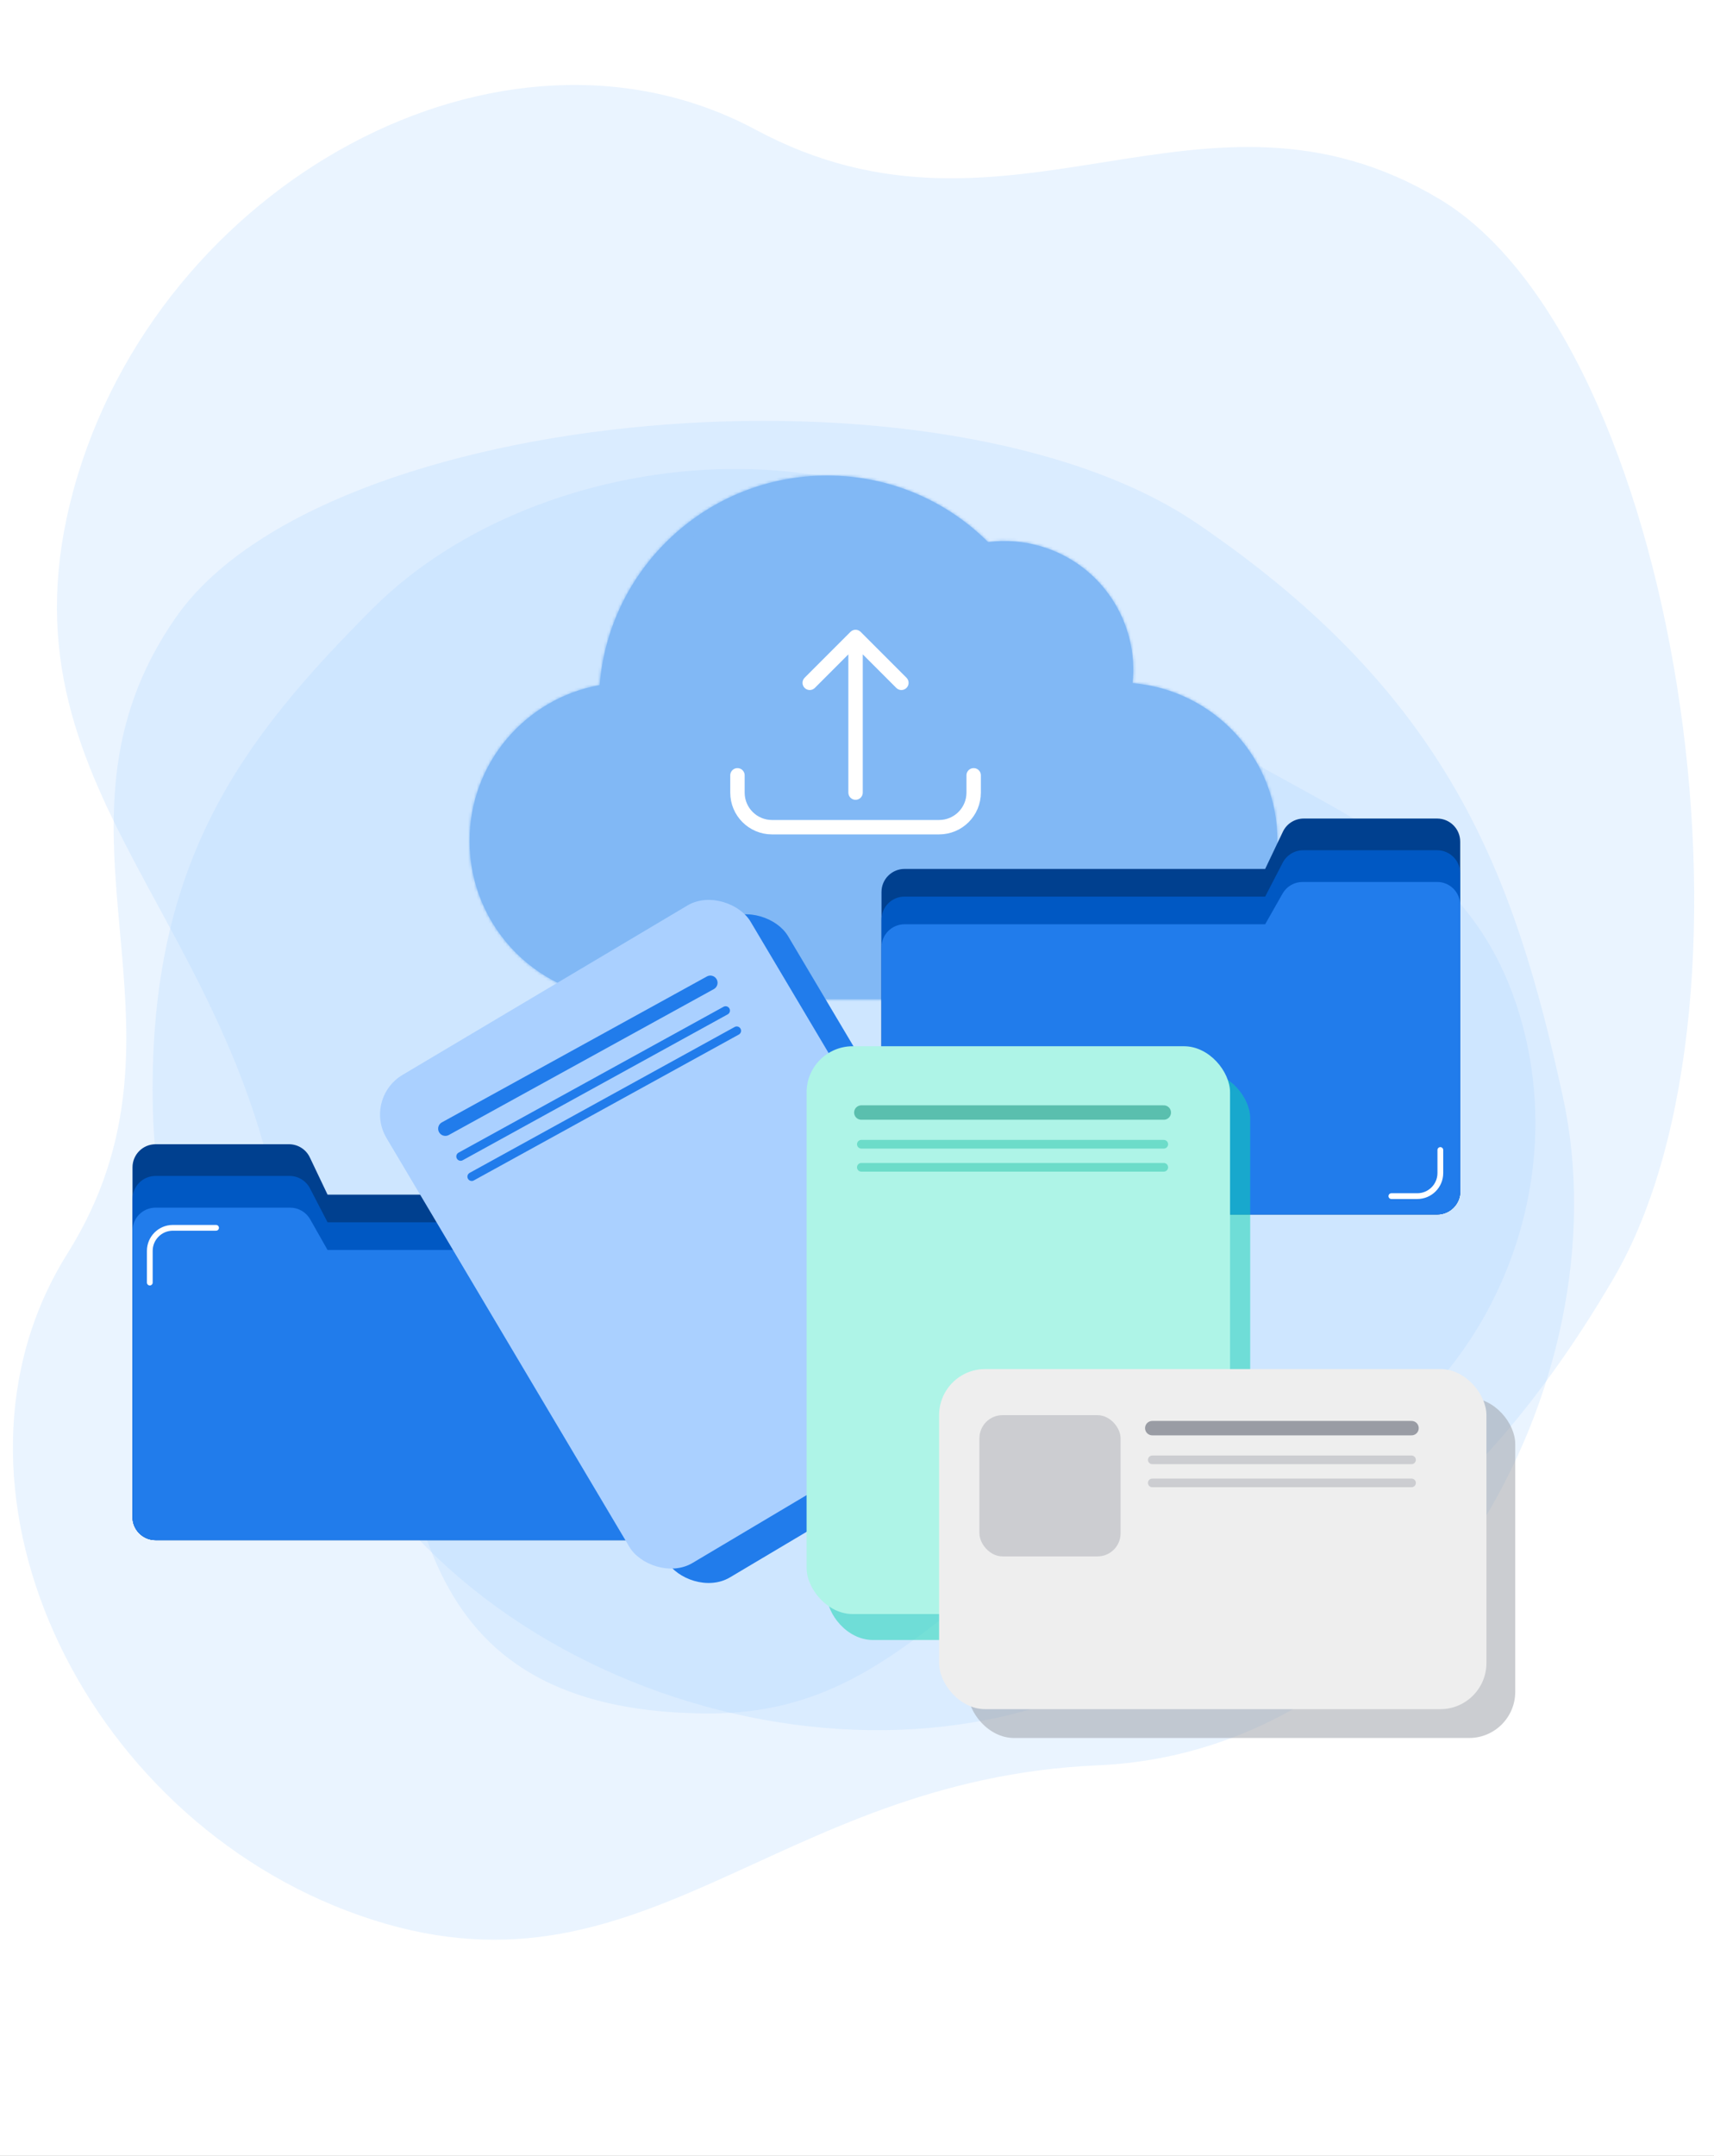 <svg width="595" height="748" viewBox="0 0 595 748" fill="none" xmlns="http://www.w3.org/2000/svg">
<rect x="0" y="0" width="595" height="748" fill="#333333" stroke="none"/>
<g clip-path="url(#clip0_2125_2169)">
<rect width="595" height="748" fill="white"/>
<path d="M246.5 594.5C129.5 594.5 152.5 498.391 126 481C94 460 54 464.5 53 381.5C52 298.5 84.264 256.236 129.5 211C187.5 153 310 140.5 368 211C426 281.5 504 274 527.5 352C551 430 496.5 516.5 417.5 520C338.5 523.5 322.5 594.5 246.5 594.5Z" fill="#ACD5FF" fill-opacity="0.25"/>
<path d="M23.371 434.984C73.197 355.584 9.554 288.17 61.02 214.243C112.486 140.317 327.747 121.932 415.49 181.573C503.234 241.213 525.72 303.463 542.538 380.499C564.103 479.273 494.26 607.56 381.029 612.493C267.799 617.425 222.846 698.774 125.111 664.671C27.375 630.568 -26.456 514.385 23.371 434.984Z" fill="#ACD5FF" fill-opacity="0.25"/>
<path d="M262.386 45.041C350.394 92.269 417.458 19.74 499.766 69.107C582.074 118.475 617.178 345.979 560.119 443.565C503.06 541.152 438.511 569.555 357.834 593.002C254.391 623.066 112.967 558.093 99.539 438.08C86.111 318.067 -3.617 276.16 25.572 169.798C54.761 63.435 174.377 -2.188 262.386 45.041Z" fill="#ACD5FF" fill-opacity="0.25"/>
<rect x="336" y="485" width="190" height="118" rx="16" fill="#999CA4" fill-opacity="0.5"/>
<mask id="path-5-inside-1_2125_2169" fill="white">
<path fill-rule="evenodd" clip-rule="evenodd" d="M208.159 237.697C211.479 196.996 245.563 165 287.119 165C308.936 165 328.692 173.818 343.02 188.085C349.132 187.295 355.508 187.763 361.786 189.682C382.577 196.038 395.362 216.183 393.177 237.025C421.337 239.385 443.456 262.989 443.456 291.76C443.456 322.097 418.864 346.689 388.527 346.689H217.929C187.593 346.689 163 322.097 163 291.76C163 264.758 182.484 242.306 208.159 237.697Z"/>
</mask>
<path fill-rule="evenodd" clip-rule="evenodd" d="M208.159 237.697C211.479 196.996 245.563 165 287.119 165C308.936 165 328.692 173.818 343.02 188.085C349.132 187.295 355.508 187.763 361.786 189.682C382.577 196.038 395.362 216.183 393.177 237.025C421.337 239.385 443.456 262.989 443.456 291.76C443.456 322.097 418.864 346.689 388.527 346.689H217.929C187.593 346.689 163 322.097 163 291.76C163 264.758 182.484 242.306 208.159 237.697Z" fill="#81B8F5"/>
<path d="M208.159 237.697L209.043 242.618L212.83 241.938L213.143 238.103L208.159 237.697ZM343.02 188.085L339.492 191.628L341.229 193.358L343.661 193.043L343.02 188.085ZM361.786 189.682L363.247 184.901V184.901L361.786 189.682ZM393.177 237.025L388.204 236.503L387.672 241.581L392.759 242.007L393.177 237.025ZM213.143 238.103C216.253 199.976 248.188 170 287.119 170V160C242.937 160 206.705 194.016 203.176 237.29L213.143 238.103ZM287.119 170C307.56 170 326.063 178.256 339.492 191.628L346.548 184.542C331.322 169.38 310.311 160 287.119 160V170ZM343.661 193.043C349.082 192.343 354.74 192.757 360.324 194.464L363.247 184.901C356.276 182.769 349.183 182.246 342.379 183.126L343.661 193.043ZM360.324 194.464C378.784 200.107 390.144 217.996 388.204 236.503L398.15 237.546C400.579 214.369 386.371 191.969 363.247 184.901L360.324 194.464ZM392.759 242.007C418.351 244.152 438.456 265.611 438.456 291.76H448.456C448.456 260.368 424.324 234.618 393.595 232.042L392.759 242.007ZM438.456 291.76C438.456 319.335 416.102 341.689 388.527 341.689V351.689C421.625 351.689 448.456 324.858 448.456 291.76H438.456ZM388.527 341.689H217.929V351.689H388.527V341.689ZM217.929 341.689C190.354 341.689 168 319.335 168 291.76H158C158 324.858 184.831 351.689 217.929 351.689V341.689ZM168 291.76C168 267.221 185.708 246.807 209.043 242.618L207.276 232.776C179.26 237.805 158 262.295 158 291.76H168Z" fill="#81B8F5" mask="url(#path-5-inside-1_2125_2169)"/>
<path d="M506.896 301.481V292C506.896 287.582 503.314 284 498.896 284H452.566C449.48 284 446.67 285.775 445.343 288.561L439.19 301.481H314C309.582 301.481 306 305.063 306 309.481V413.353C306 417.771 309.582 421.353 314 421.353H498.896C503.314 421.353 506.896 417.771 506.896 413.353V301.481Z" fill="#00408F"/>
<path d="M506.896 311.081V303C506.896 298.582 503.314 295 498.896 295H452.382C449.392 295 446.652 296.667 445.277 299.322L439.19 311.081H314C309.582 311.081 306 314.663 306 319.081V413.353C306 417.771 309.582 421.353 314 421.353H498.896C503.314 421.353 506.896 417.771 506.896 413.353V311.081Z" fill="#0058C3"/>
<path d="M506.896 320.681V314C506.896 309.582 503.314 306 498.896 306H452.175C449.295 306 446.637 307.548 445.216 310.054L439.19 320.681H314C309.582 320.681 306 324.263 306 328.681V413.353C306 417.771 309.582 421.353 314 421.353H498.896C503.314 421.353 506.896 417.771 506.896 413.353V320.681Z" fill="#217CEB"/>
<path d="M46 414.481V405C46 400.582 49.582 397 54 397H100.329C103.415 397 106.226 398.775 107.552 401.561L113.705 414.481H238.895C243.314 414.481 246.895 418.063 246.895 422.481V526.353C246.895 530.771 243.314 534.353 238.895 534.353H54C49.582 534.353 46 530.771 46 526.353V414.481Z" fill="#00408F"/>
<path d="M46 424.081V416C46 411.582 49.582 408 54 408H100.514C103.503 408 106.244 409.667 107.618 412.322L113.705 424.081H238.896C243.314 424.081 246.896 427.663 246.896 432.081V526.353C246.896 530.771 243.314 534.353 238.896 534.353H54C49.582 534.353 46 530.771 46 526.353V424.081Z" fill="#0058C3"/>
<path d="M46 433.681V427C46 422.582 49.582 419 54 419H100.72C103.601 419 106.259 420.548 107.679 423.054L113.705 433.681H238.896C243.314 433.681 246.896 437.263 246.896 441.681V526.353C246.896 530.771 243.314 534.353 238.896 534.353H54C49.582 534.353 46 530.771 46 526.353V433.681Z" fill="#217CEB"/>
<rect x="139" y="386.106" width="147" height="197" rx="16" transform="rotate(-30.726 139 386.106)" fill="#217CEB"/>
<rect x="126" y="381.106" width="147" height="197" rx="16" transform="rotate(-30.726 126 381.106)" fill="#AAD0FF"/>
<rect x="287" y="372" width="147" height="197" rx="16" fill="#11D4B1" fill-opacity="0.5"/>
<rect x="280" y="363" width="147" height="197" rx="16" fill="#AEF4E7"/>
<rect x="326" y="475" width="190" height="118" rx="16" fill="#EEEEEE"/>
<rect x="340" y="491" width="49" height="49" rx="8" fill="#CCCDD1"/>
<path d="M400 495.5H490" stroke="#999CA4" stroke-width="5" stroke-linecap="round"/>
<path d="M400 506.5H490" stroke="#CCCDD1" stroke-width="3" stroke-linecap="round"/>
<path d="M400 514.5H490" stroke="#CCCDD1" stroke-width="3" stroke-linecap="round"/>
<path d="M299 386H404" stroke="#5ABFAE" stroke-width="5" stroke-linecap="round"/>
<path d="M299 397H404" stroke="#6CDCC9" stroke-width="3" stroke-linecap="round"/>
<path d="M299 405H404" stroke="#6CDCC9" stroke-width="3" stroke-linecap="round"/>
<path d="M154.599 391.6L246.593 340.983" stroke="#217CEB" stroke-width="5" stroke-linecap="round"/>
<path d="M159.902 401.237L251.896 350.62" stroke="#217CEB" stroke-width="3" stroke-linecap="round"/>
<path d="M163.758 408.246L255.752 357.629" stroke="#217CEB" stroke-width="3" stroke-linecap="round"/>
<path d="M256 269V275C256 281.627 261.373 287 268 287H326C332.627 287 338 281.627 338 275V269" stroke="white" stroke-width="5" stroke-linecap="round"/>
<path d="M294.5 275C294.5 276.381 295.619 277.5 297 277.5C298.381 277.5 299.5 276.381 299.5 275L294.5 275ZM298.768 219.232C297.791 218.256 296.209 218.256 295.232 219.232L279.322 235.142C278.346 236.118 278.346 237.701 279.322 238.678C280.299 239.654 281.882 239.654 282.858 238.678L297 224.536L311.142 238.678C312.118 239.654 313.701 239.654 314.678 238.678C315.654 237.701 315.654 236.118 314.678 235.142L298.768 219.232ZM299.5 275L299.5 221L294.5 221L294.5 275L299.5 275Z" fill="white"/>
<path d="M500 399V407C500 411.418 496.418 415 492 415H483" stroke="white" stroke-width="2" stroke-linecap="round"/>
<path d="M52 445V434C52 429.582 55.582 426 60 426H75" stroke="white" stroke-width="2" stroke-linecap="round"/>
</g>
<defs>
<clipPath id="clip0_2125_2169">
<rect width="595" height="748" fill="white"/>
</clipPath>
</defs>
</svg>
